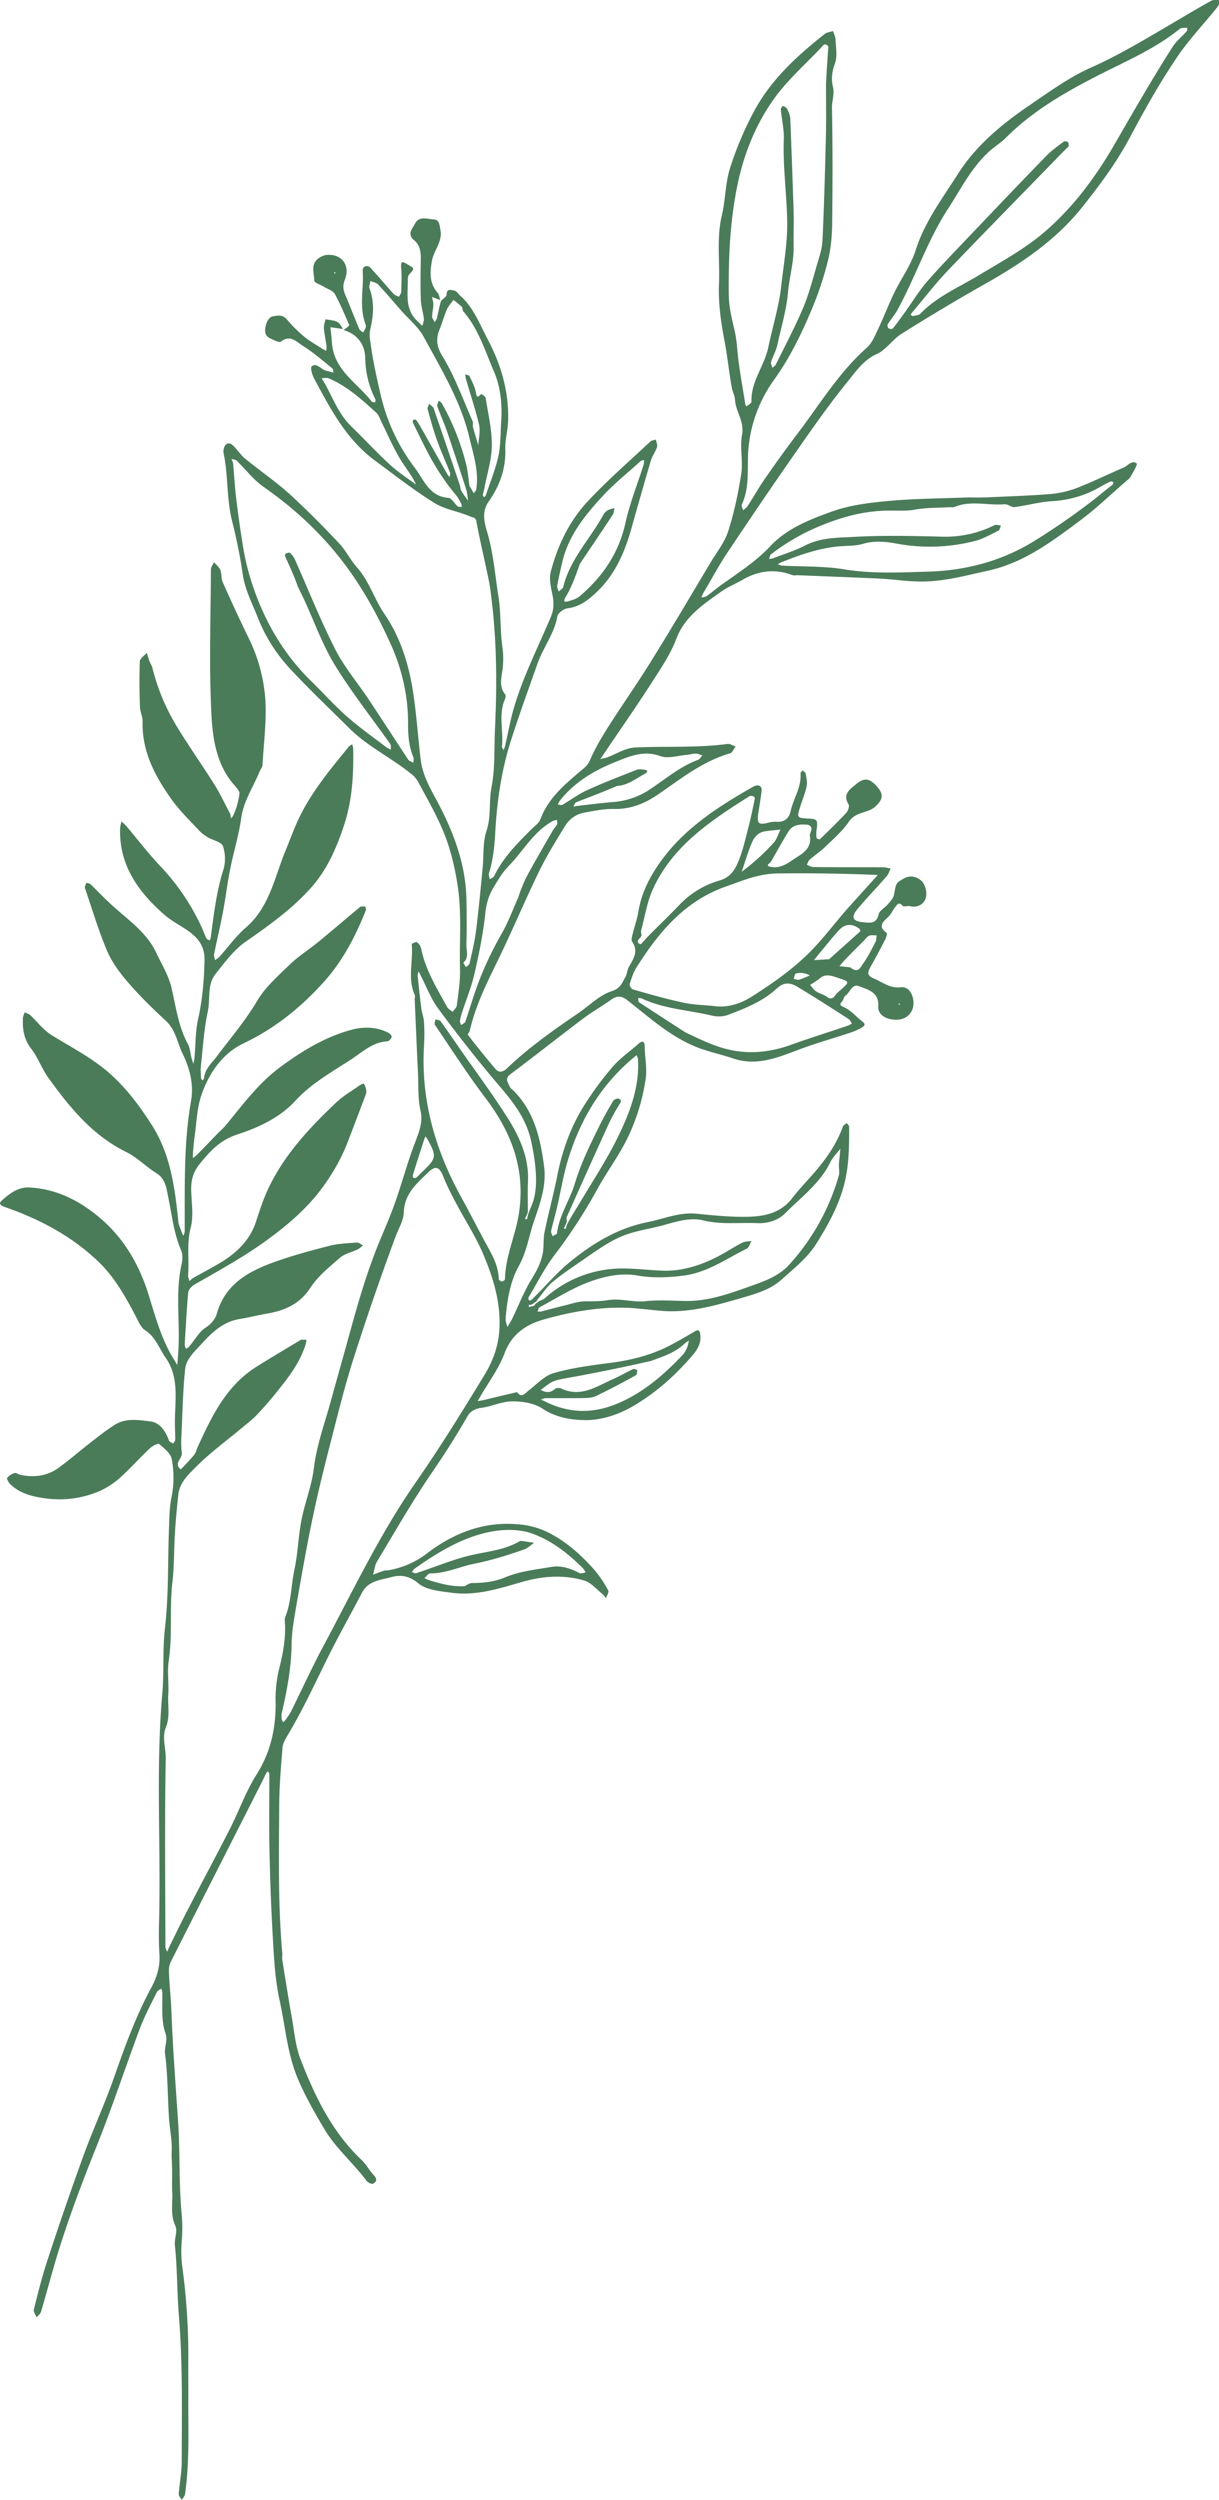 <svg viewBox="9.028 9.636 43.206 88.607" xmlns="http://www.w3.org/2000/svg"><defs><clipPath id="a"><path d="M9.023 9.605h43.211v88.797H9.024Zm0 0"/></clipPath></defs><g clip-path="url(#a)"><path fill="#4a7c59" d="M21.191 21.297c-.066-.086-.117-.207-.207-.25-.125-.063-.28-.067-.418-.094-.023.106-.066.215-.058.317.02.214.066.43.094.648.007.05-.008.102-.012.152-.04-.02-.082-.039-.121-.062-.227-.149-.465-.278-.672-.45a5.147 5.147 0 0 1-.602-.601c-.156-.191-.36-.133-.523-.102-.098.02-.2.196-.223.317-.039.156-.054.355.14.45.13.058.333.171.395.124.332-.266.559.012.774.145.37.23.707.527 1.047.8.035.028.03.102.047.153-.055-.016-.11-.028-.16-.043-.051-.016-.11-.024-.157-.043-.152-.067-.297-.27-.46-.137-.055.047.019.309.093.445.578 1.067 1.125 2.137 2.156 2.899.688.508 1.36 1.035 2.086 1.488.406.254.871.305 1.293.492.098.047.18.012.211.18.129.691.293 1.371.434 2.059.062.3.093.613.129.921.16 1.434.164 2.875.097 4.313-.035.7.008 1.414-.12 2.09-.106.527-.009 1.058-.184 1.582-.137.41-.09.879-.137 1.324-.07.734-.14 1.469-.23 2.2-.051.394-.145.777-.231 1.167-.012.051-.082.09-.129.133-.031-.059-.098-.152-.09-.16.215-.191.094-.438.106-.649.015-.52.011-1.035.003-1.55-.019-1.313-.48-2.489-1.093-3.621-.239-.438-.469-.864-.532-1.391-.085-.715-.136-1.434-.234-2.145-.14-1.054-.426-2.09-1.05-3.003-.36-.528-.54-1.168-.981-1.66-.227-.258-.383-.583-.617-.833a33.087 33.087 0 0 0-1.739-1.734c-.503-.457-1.066-.84-1.593-1.27-.164-.132-.278-.324-.43-.468-.156-.14-.285-.086-.336.117a.425.425 0 0 0 0 .172c.164.793.098 1.601.3 2.398.153.606.282 1.235.372 1.856.078.55.324 1.02.52 1.511a5.767 5.767 0 0 0 1.093 1.782c.695.757 1.445 1.464 2.176 2.191.64.637 1.46 1.023 2.156 1.586a.983.983 0 0 1 .266.289c.316.594.66 1.18.914 1.805.242.593.39 1.218.492 1.867.156 1 .059 2 .086 3 .012.422-.062.848-.113 1.27-.012.081-.098.152-.149.226-.062-.055-.148-.094-.187-.164-.371-.668-.774-1.32-.93-2.086a.383.383 0 0 0-.148-.219c-.028-.023-.188.051-.184.074.059.594-.156 1.208.106 1.793.02.047 0 .114 0 .172.039.871.074 1.742.117 2.614.02.445-.012.882.093 1.336.106.457-.132.91-.289 1.355-.222.621-.394 1.254-.613 1.871-.156.45-.348.89-.531 1.328-.445 1.07-.77 2.176-1.074 3.29-.227.824-.461 1.648-.688 2.472-.215.773-.492 1.531-.59 2.34-.074.617-.316 1.21-.437 1.824-.113.574-.125 1.168-.246 1.738-.125.567-.11 1.157-.328 1.703-.04.098-.008.227-.008.34.008.52-.086 1.016-.215 1.516a4.426 4.426 0 0 0-.121 1.156c.012.934-.172 1.785-.684 2.59-.375.598-.613 1.277-.933 1.906-.473.934-.973 1.856-1.453 2.79-.239.452-.461.917-.688 1.378-.035.063-.055.13-.086.195-.023-.058-.062-.12-.062-.18-.004-2.218-.028-4.437.011-6.66.008-.37-.136-.769 0-1.1.164-.4.067-.778.09-1.165.028-.402-.043-.812.016-1.207.14-.922.023-1.852.129-2.766.07-.597.054-1.195.093-1.793.028-.441.07-.886.118-1.328.043-.43.363-.722.632-.992.508-.508 1.098-.937 1.649-1.398.172-.145.351-.282.508-.446.254-.27.5-.55.73-.843.406-.504.797-1.016.996-1.657.067-.218-.015-.148-.11-.156-.019-.004-.042-.012-.058 0-.52.313-1.043.621-1.558.945-1.082.668-1.598 1.758-2.102 2.852-.043.094-.062.207-.129.285-.144.18-.308.34-.469.512-.273-.207.063-.383.036-.586-.036-.246-.02-.496-.008-.746.035-.75.047-1.504.129-2.25.023-.227.203-.465.367-.64.441-.47.855-.99 1.55-1.106.321-.051.637-.133.954-.188.644-.11 1.183-.332 1.57-.93.266-.406.672-.734 1.047-1.058.168-.145.414-.191.621-.293.07-.031.129-.094.192-.14-.07-.036-.149-.106-.215-.102-.328.023-.668.035-.985.117-.652.168-1.308.344-1.945.574-.922.332-1.75.785-2.043 1.848-.043.152-.187.347-.387.472-.238.157-.39.442-.582.668-.031.04-.078.063-.12.09-.016-.05-.044-.101-.044-.152.04-.617.067-1.23.125-1.848.008-.097.117-.218.215-.277.887-.508 1.781-.996 2.61-1.605.742-.543 1.425-1.133 1.964-1.88.344-.48.64-.988.852-1.542.223-.575.445-1.157.66-1.735a.32.32 0 0 0 0-.172.554.554 0 0 0-.074-.187c-.008-.012-.102.02-.14.05-.286.2-.587.376-.837.61-.918.871-1.781 1.785-2.351 2.93-.207.41-.352.851-.493 1.289-.21.648-.66 1.086-1.214 1.433-.332.203-.684.383-1.024.575-.047.027-.082.07-.12.109-.02-.066-.056-.137-.052-.207.043-.559-.054-1.113.09-1.68.11-.414.035-.875.02-1.312-.012-.367.066-.668.312-.969.375-.46.719-.836 1.348-1.04.73-.237 1.484-.589 2.031-1.183.582-.636 1.328-1.039 2.027-1.5.368-.246.735-.586 1.235-.609.058-.004.148-.102.152-.16.004-.051-.082-.13-.144-.156-.422-.207-.883-.204-1.305-.086-.922.254-1.73.746-2.5 1.316-.777.574-1.332 1.336-1.934 2.066-.086.102-.183.184-.277.278-.238.25-.477.496-.715.738-.05.055-.113.098-.172.148.004-.078 0-.156.008-.238.016-.164.027-.332.05-.496.075-.504.083-1.031.247-1.508.266-.77.738-1.468 1.488-1.828 1.125-.535 2.055-1.289 2.871-2.203.657-.734 1.098-1.594 1.461-2.496.02-.043-.004-.102-.008-.156-.066.008-.152-.012-.195.023-.484.403-.96.813-1.45 1.215-.339.281-.718.516-1.034.82-.418.407-.875.805-1.164 1.297-.41.696-.93 1.301-1.407 1.938-.183.25-.433.445-.468.785-.004.035-.035.062-.055.094-.02-.032-.055-.059-.055-.086-.004-.153-.02-.309 0-.461.07-.637.106-1.282.243-1.91.093-.442-.032-.938.27-1.317.323-.406.648-.855 1.065-1.144.825-.575 1.637-1.153 2.31-1.903.57-.633.905-1.394 1.175-2.207.3-.898.348-1.808.332-2.734 0-.05-.024-.102-.035-.156-.043.027-.094.047-.121.082-.332.414-.676.82-.989 1.257-.261.36-.507.743-.707 1.137-.218.426-.375.88-.558 1.32-.383.942-.563 1.981-1.395 2.7-.347.3-.625.687-.933 1.031-.043.05-.106.086-.16.125-.012-.074-.047-.152-.032-.215.102-.512.227-1.02.32-1.531.094-.5.153-1.008.254-1.504.118-.598.305-1.188.387-1.79.086-.605.422-1.089.645-1.632.03-.082.101-.156.109-.238.043-.79.152-1.582.098-2.363a5.872 5.872 0 0 0-.617-2.204 61.428 61.428 0 0 1-.895-1.93c-.055-.124-.027-.292-.082-.425-.043-.102-.145-.184-.223-.273-.039.085-.11.175-.11.261-.007 1.719-.07 3.45.02 5.164.047.856.184 1.762.805 2.469.082.094.2.223.188.316-.04.262-.106.528-.223.766-.11.211-.082-.016-.105-.059-.184-.343-.352-.703-.555-1.03-.422-.673-.88-1.321-1.293-1.993a7.464 7.464 0 0 1-.91-2.148c-.02-.086-.075-.16-.106-.243-.035-.093-.058-.191-.094-.293-.085.102-.242.2-.246.305-.02.531-.015 1.067.004 1.602.004.18.098.355.094.53-.027 1.071.45 1.954 1.043 2.782.285.395.64.735.973 1.094.086.09.195.164.3.23.184.106.485.164.532.309.09.258.097.59.011.848-.246.785-.336 1.59-.445 2.398-.004.035-.023.066-.035.098-.04-.024-.102-.04-.117-.078-.063-.125-.11-.262-.168-.391a7.977 7.977 0 0 0-1.457-2.156c-.434-.457-.817-.961-1.223-1.442-.05-.054-.11-.101-.164-.156-.016.09-.047.176-.047.266-.035 1.304.656 2.246 1.578 3.054.285.246.64.407.938.641.3.234.484.527.476.95-.015.706-.07 1.398-.226 2.09-.102.448-.086.921-.13 1.386-.003.07-.026.14-.042.21l-.07-.234c-.036-.156-.047-.332-.121-.468-.336-.625-.426-1.32-.583-2-.097-.422-.34-.813-.527-1.211-.363-.793-1.094-1.242-1.695-1.817-.223-.207-.43-.43-.645-.636-.039-.036-.101-.036-.152-.051-.016.062-.063.136-.047.187.258.754.484 1.52.797 2.254.187.422.484.809.793 1.16.398.457.84.883 1.285 1.297.34.317.395.754.578 1.14.27.552.41 1.118.305 1.704-.266 1.531-.215 3.078-.223 4.617 0 .05-.031.102-.047.153-.02-.047-.047-.086-.062-.137-.04-.114-.098-.235-.113-.352-.125-1.187-.27-2.37-.922-3.406-.438-.688-.91-1.332-1.551-1.895-.633-.546-1.352-.906-2.04-1.336-.284-.18-.491-.468-.745-.703-.047-.047-.13-.062-.192-.09-.02.063-.058.13-.062.2-.016.386.031.75.293 1.086.25.32.383.73.625 1.054.75 1.036 1.55 2.02 2.742 2.606.387.191.7.52 1.07.75.336.207.36.558.422.86.133.632.195 1.277.457 1.878.063.145.051.344.012.508-.223.992-.05 2-.11 2.996-.007.188-.027.375-.039.563-.093-.165-.195-.317-.28-.48-.325-.618-.512-1.282-.716-1.946-.324-1.078-.867-2.043-1.73-2.778-.723-.617-1.55-1.046-2.527-1.093-.371-.016-.657.191-.918.418-.137.117-.188.187.074.28 1.23.43 2.375 1.036 3.32 1.95.574.559.965 1.262 1.332 1.973.082.16.164.351.305.441.371.235.492.637.719.961.507.719.332 1.531.336 2.32 0 .2.015.403.011.602 0 .043-.047.09-.074.133-.05-.035-.133-.063-.148-.11-.114-.332-.325-.632-.649-.675-.414-.051-.87-.13-1.262.113-.308.191-.593.422-.878.644-.38.293-.739.61-1.13.891-.402.29-.87.348-1.355.242-.066-.015-.144-.078-.195-.062a.562.562 0 0 0-.266.172c-.023.035.055.168.114.226.355.344.82.446 1.277.504a3.579 3.579 0 0 0 1.797-.226c.281-.11.55-.282.777-.477.387-.34.723-.727 1.098-1.078.086-.082.285-.184.324-.149.176.149.402.325.445.524.09.453.082.945-.011 1.387-.075.375-.07.738-.086 1.105-.043 1.172-.008 2.352-.141 3.508-.09.777-.027 1.543-.094 2.312-.238 2.72-.043 5.442-.117 8.16-.008.372-.008.743.016 1.11.023.418-.094.8-.285 1.152-.56 1.035-.954 2.13-1.34 3.235-.328.933-.746 1.832-1.082 2.765a123.083 123.083 0 0 0-1.262 3.668c-.191.574-.336 1.16-.484 1.75-.02.078.062.184.097.278.055-.067.137-.125.16-.204.176-.597.336-1.199.512-1.796.414-1.395.93-2.75 1.469-4.098.547-1.363 1.004-2.762 1.52-4.137.167-.445.394-.867.605-1.297.027-.054.105-.082.16-.12.012.054.031.105.031.155.012.485-.05.973.117 1.446.082.234-.05.46-.02.71.099.747.09 1.5.138 2.247.023.406.117.812.097 1.215-.008.242.016.472.016.71 0 .25-.008.5.004.747.02.386-.07.78.105 1.164.098.218-.039.46-.011.707.085.8.074 1.613.136 2.418.145 1.746.11 3.492.106 5.238 0 .387-.078.773-.106 1.16-.004.063.07.137.11.207.039-.07.101-.133.113-.203.16-1.11.113-2.223.117-3.34.004-.476-.004-.957 0-1.433a23.29 23.29 0 0 0-.215-3.297 4.376 4.376 0 0 1-.02-.88 5.777 5.777 0 0 0 0-.972c-.105-1.101-.054-2.203-.128-3.3-.09-1.31-.188-2.614-.238-3.926-.016-.457-.075-.926-.086-1.387 0-.11.011-.227.058-.32 1.086-2.153 2.18-4.301 3.27-6.454.039-.082.074-.16.117-.238.012-.031.039-.055.062-.078.016.031.047.063.051.094.004.113 0 .226 0 .344 0 .761-.012 1.53.004 2.293a82.58 82.58 0 0 0 .117 3.113c.043.754.078 1.52.239 2.254.21.945.273 1.914.66 2.824.261.61.586 1.18.922 1.746.41.695 1.027 1.207 1.5 1.844.047.062.183.133.234.105.145-.074.145-.18.02-.308-.149-.16-.254-.364-.41-.516-1.055-.996-1.669-2.262-2.176-3.578-.176-.445-.22-.945-.301-1.422-.125-.695-.235-1.398-.348-2.098-.012-.074.004-.156 0-.23-.156-1.758-.12-3.524-.11-5.29.005-.671.063-1.347.118-2.019.012-.152.102-.3.184-.437.593-.992 1.062-2.051 1.585-3.078.34-.664.704-1.313 1.051-1.977.223-.418.657-.441 1.028-.543.328-.09.636-.058.964.219.286.238.766.277 1.168.332.856.121 1.676-.14 2.485-.375.742-.215 1.484-.273 2.219-.059.25.07.445.317.66.485.047.039.082.097.12.144.028-.094.114-.215.079-.273a4.046 4.046 0 0 0-.48-.719c-.43-.488-.915-.934-1.489-1.254a2.893 2.893 0 0 0-.945-.34c-1.317-.199-2.465.203-3.508.996-.398.309-.86.508-1.36.598-.05.012-.113 0-.163.016-.133.043-.262.093-.391.144.047-.152.059-.324.137-.46.636-1.06 1.25-2.134 1.945-3.153.45-.656.871-1.316 1.266-2.004.097-.172.265-.27.507-.3.372-.052.711-.231 1.11-.227.383.004.758.07 1.043.258.46.308 1 .398 1.484.406.567.011 1.164-.176 1.684-.473.765-.437 1.426-1.012 2.008-1.664.214-.242.449-.484.418-.86-.016-.199-.063-.234-.239-.124-.336.199-.675.398-1.027.566-.621.29-1.281.445-1.965.531-.66.086-1.332.172-1.976.36-.329.097-.598.398-.887.62-.133.102-.238.274-.403.052-.402.093-.804.187-1.199.285l-.199.035.094-.164c.293-.508.652-.977.863-1.54.234-.62.688-.991 1.375-1.187.984-.281 1.965-.453 2.98-.418.426.02.848.082 1.274.114.895.058 1.738-.168 2.586-.41.566-.169 1.152-.301 1.601-.704.438-.394.922-.777 1.227-1.265.402-.637.773-1.305.98-2.059.188-.7.188-1.394.188-2.098 0-.043-.055-.082-.082-.125-.047.04-.125.07-.14.121-.215.606-.575 1.122-.985 1.602-.266.313-.559.606-.805.93-.414.547-1.008.66-1.617.668-.594.011-1.195-.051-1.789-.11-.605-.058-1.145.184-1.715.297-1.078.215-1.969.762-2.793 1.438-.41.336-.758.746-1.137 1.125-.066.066-.132.136-.203.203-.02.012-.074.02-.078.012-.015-.032-.035-.082-.023-.102.312-.52.586-1.074.957-1.55a18.54 18.54 0 0 0 1.496-2.313c.328-.594.738-1.145 1.039-1.75.324-.657.54-1.352.656-2.09.07-.414-.023-.797-.027-1.192 0-.226-.11-.203-.246-.078-.29.258-.625.489-.875.778-.36.414-.684.855-.98 1.316-.505.781-.821 1.652-1 2.57-.133.668-.313 1.325-.45 1.993-.047.234-.02.484-.058.722-.06.34-.211.633-.395.93-.277.453-.469.953-.7 1.43-.05.097-.109.183-.163.277-.024-.098-.07-.2-.063-.293.051-.648.156-1.305.469-1.871.293-.531.367-1.117.562-1.664.215-.61.418-1.223.332-1.867-.128-.973-.34-1.922-1.062-2.66-.05-.055-.129-.098-.156-.165-.059-.144-.192-.28.027-.441.852-.637 1.684-1.297 2.531-1.937.328-.25.692-.458 1.028-.696.215-.156.379-.152.593.02.782.613 1.528 1.293 2.47 1.664.413.16.85.25 1.273.394.859.29 1.625-.054 2.402-.343.586-.215 1.184-.383 1.77-.579.136-.046.265-.105.386-.175.074-.043.156-.106.031-.203-.218-.168-.406-.399-.652-.512-.18-.082-.164-.106-.066-.227.043-.054.05-.148.101-.183.164-.11.239-.434.477-.344.32.125.726.21.691.723-.015.254.203.421.504.46.332.047.598-.085.703-.351.102-.25.016-.61-.183-.742a.356.356 0 0 0-.207-.051c-.38.059-.653-.172-.965-.305-.25-.105-.238-.207-.13-.406.184-.324.356-.652.528-.984.035-.07.074-.211.051-.227-.328-.234-.133-.394.059-.574.101-.098.16-.242.25-.356.062-.078.125-.183.25-.035.039.047.183-.004.273.016.273.066.492-.086.55-.285.056-.176-.007-.473-.136-.598-.14-.14-.387-.246-.648-.094-.262.157-.262.133-.34.57-.024.13-.14.247-.235.356-.097.117-.28.207-.308.332-.074.363-.336.309-.567.285-.355-.035-.417-.175-.195-.453.336-.402.703-.781 1.047-1.176.066-.074.094-.183.137-.273-.086-.016-.176-.043-.27-.043-.824-.004-1.648 0-2.469-.008-.074 0-.152-.05-.23-.082.035-.062.055-.14.105-.183.165-.145.352-.27.512-.418.297-.29.625-.567.86-.907.152-.226.34-.289.558-.359.133-.043.274-.094.38-.184.28-.246.304-.433.116-.668-.281-.343-.48-.394-.785-.136-.21.175-.492.351-.266.718.04.063-.02.227-.082.297-.3.32-.617.63-.933.934-.012.016-.113-.02-.117-.035a1 1 0 0 1-.004-.285c.05-.36.031-.395-.278-.41-.421-.024-.425-.024-.296-.434.074-.238.175-.473.222-.711.031-.14-.008-.297-.031-.445-.008-.047-.078-.082-.117-.121-.024.039-.07.078-.067.113.035.492-.257.89-.355 1.351-.05.227-.219.383-.492.36a.917.917 0 0 0-.274.027c-.367.098-.433.043-.375-.34.04-.254.082-.504.114-.758.035-.265-.184-.238-.29-.175-1.175.668-2.32 1.394-3.156 2.48-.441.57-.804 1.219-.922 1.965-.039.25-.129.484-.187.727-.024.105-.078.253-.031.324.238.347.039.613-.118.898-.058.106-.062.242-.12.352-.118.199-.169.402-.485.504-.43.136-.785.504-1.172.77-.879.6-1.75 1.21-2.523 1.948-.145.141-.293.196-.43.036a35.376 35.376 0 0 1-.973-1.204c-.02-.023.059-.105.07-.164.235-1.035.747-1.949 1.192-2.898.43-.91.824-1.84 1.266-2.746.273-.559.605-1.09.93-1.621a1 1 0 0 1 .671-.45c.344-.062.692-.136 1.035-.128.618.011 1.11-.192 1.621-.547.786-.543 1.555-1.153 2.508-1.426.082-.023.13-.16.196-.242-.098-.032-.196-.102-.286-.09-1.09.144-2.187.074-3.28.125-.337.016-.665.23-.997.355-.074.024-.156.036-.234.055.039-.055.078-.105.113-.164.555-.824 1.125-1.637 1.66-2.469.336-.523.7-1.05.922-1.629.305-.8.957-1.218 1.59-1.672.226-.164.5-.27.746-.414.57-.332 1.164-.406 1.789-.168.05.016.113 0 .172 0 .96.04 1.922.075 2.883.118.468.023.937.097 1.406.105.848.02 1.656-.207 2.477-.387 1.25-.277 2.242-1.023 3.23-1.761.582-.43 1.105-.938 1.656-1.414.059-.051.125-.098.16-.164.086-.153.243-.43.211-.454-.172-.136-.304.067-.457.137-.55.238-1.093.504-1.652.723a3.515 3.515 0 0 1-.941.219c-.766.062-1.536.085-2.305.12-.25.012-.496-.003-.746.005-.91.035-1.824.039-2.727.125-.644.058-1.312.14-1.918.351-.804.285-1.636.602-2.238 1.242-.516.551-1.133.942-1.73 1.371-.18.125-.348.274-.524.399-.05.039-.129.039-.195.055.023-.055.047-.114.074-.165.273-.46.527-.937.82-1.382.723-1.082 1.45-2.16 2.192-3.227.675-.969 1.343-1.945 2.086-2.863.293-.36.57-.781 1.054-.996.325-.149.547-.508.86-.707a72.327 72.327 0 0 1 2.851-1.707c1.328-.743 2.594-1.578 3.551-2.774.617-.773 1.21-1.57 1.684-2.453.496-.93 1.007-1.855 1.59-2.726.425-.672.996-1.266 1.507-1.899.063-.082.102-.18.149-.277-.117.011-.254-.024-.348.027-.469.258-.926.535-1.387.805-.937.547-1.86 1.11-2.855 1.554-.797.352-1.52.883-2.242 1.375-.961.657-1.868 1.415-2.489 2.399-.547.863-1.18 1.691-1.5 2.703-.168.531-.515 1.008-.765 1.52-.207.43-.375.878-.582 1.308-.106.227-.211.48-.39.637-.997.883-1.673 2.02-2.466 3.058a43.33 43.33 0 0 0-1.18 1.637c-.203.293-.374.61-.574.91-.039.059-.105.102-.16.153-.015-.067-.07-.153-.047-.203.29-.618.184-1.274.23-1.918a4.92 4.92 0 0 1 .903-2.489c.582-.808 1.004-1.687 1.379-2.59.223-.539.406-1.101.547-1.668.098-.406.137-.84.144-1.261.016-1.375.02-2.758-.007-4.133-.004-.254.101-.496.03-.77-.062-.254-.026-.535.079-.816.09-.254.027-.57.016-.855-.004-.094-.059-.192-.09-.286-.098.036-.219.047-.297.11-.984.777-1.906 1.625-2.504 2.742-.34.637-.625 1.312-.844 2-.172.535-.16 1.117-.289 1.664-.195.805-.074 1.617-.105 2.422-.032.703.07 1.394.203 2.09.101.531.152 1.082.254 1.625.027.14.101.273.11.414.023.422.339.77.25 1.246-.083.445.038.926-.028 1.375-.106.687-.25 1.383-.465 2.047-.129.398-.41.746-.629 1.113-.687 1.152-1.367 2.309-2.074 3.445-.492.797-1.031 1.563-1.535 2.352-.246.39-.485.793-.668 1.219-.075.164-.164.23-.29.336-.581.492-1.175.98-1.456 1.734-.047.133-.188.23-.297.336-.512.512-1.024 1.016-1.344 1.684-.023.05-.102.074-.156.113-.012-.074-.047-.153-.028-.215.16-.512.203-1.04.23-1.57.067-1.086.231-2.157.571-3.203.29-.899.61-1.782.922-2.665.2-.57.594-1.05.7-1.668.019-.117.234-.27.37-.285.434-.054.743-.308 1.028-.578.648-.613.988-1.402 1.226-2.246.227-.8.453-1.61.692-2.41.05-.168.164-.316.218-.48.024-.075-.023-.176-.043-.266-.066.023-.148.027-.195.07-.746.7-1.52 1.371-2.215 2.117-.656.7-1.07 1.567-1.312 2.493-.07.253.004.558.058.828.059.28.051.527-.066.797-.445 1.058-.973 2.09-1.297 3.195-.133.445-.21.906-.316 1.36-.012.05-.035.1-.055.148-.02-.047-.063-.094-.055-.137.059-.559-.136-1.133.11-1.68.02-.047.027-.133 0-.164-.22-.273-.13-.597-.09-.87a3.093 3.093 0 0 0-.008-.829c-.082-.59-.043-1.2-.14-1.785-.118-.75-.176-1.508-.391-2.246-.102-.34-.215-.73.05-1.102.391-.558.614-1.18.587-1.883-.008-.332.097-.668.101-1.004.023-1.015-.25-1.964-.723-2.855-.285-.54-.5-1.129-.972-1.55-.074-.063-.133-.169-.211-.18-.098-.02-.281-.094-.278.152 0 .058-.109.12-.195.21-.066.22-.098.415-.144.602-.012.055-.051.102-.078.153-.032-.067-.094-.133-.094-.2 0-.14.043-.28.043-.421.004-.09-.028-.18-.047-.274.098.04.195.074.293.113-.028-.082-.035-.191-.086-.25-.3-.34-.285-.714-.211-1.132.062-.38.375-.668.305-1.09-.032-.176-.036-.375-.23-.387-.227-.012-.528-.137-.673.148-.086.165-.297.368-.035.586.238.196.246.473.238.758-.007.461-.015.922.004 1.38.008.214.082.429.106.64.008.086-.035.176-.051.262-.066-.063-.133-.13-.2-.192-.429-.422-.312-.96-.316-1.476 0-.051.012-.114.043-.153.2-.219.2-.215-.054-.36-.133-.073-.25-.171-.227.114.027.285.008.574.004.86-.004.058-.055.117-.082.175-.063-.031-.14-.054-.188-.101-.273-.305-.539-.621-.816-.922-.11-.125-.293-.063-.281.097.047.633-.14 1.282.105 1.907a.187.187 0 0 1 0 .113c-.02.059-.058.113-.09.172-.046-.043-.113-.074-.136-.125-.16-.375-.305-.754-.461-1.129-.09-.203-.149-.363-.051-.613.207-.524-.121-.934-.648-.883a.597.597 0 0 0-.29.125c-.285.21-.148.523-.144.789.004.078.242.148.371.23.125.075.293.125.356.239.195.36.355.734.511 1.105.008.024-.105.098-.195.176.484.144.75.508.762.988.011.524.125 1 .359 1.461.012.027-.004.074-.004.11-.043-.008-.101.003-.121-.02-.516-.672-1.355-1.121-1.414-2.102-.012-.18-.035-.359-.055-.539.157.02.305.043.453.063m6.778 34.508c.039-.016.078-.04.113-.114.18-.21.328-.453.54-.625.362-.3.757-.558 1.144-.828.5-.343.996-.707 1.582-.886.394-.125.804-.184 1.199-.293.465-.13.945-.282 1.41-.168.64.156 1.273.07 1.906.097.375.016.742-.093.996-.351.563-.57 1.23-1.055 1.594-1.801.086-.18.238-.324.36-.484-.016.183-.036.367-.051.546-.008.137.031.278-.004.403a7.893 7.893 0 0 1-1.766 3.168c-.351.383-.828.562-1.304.73-.782.281-1.56.567-2.41.547-.458-.012-.923-.039-1.376.008-.453.047-.882-.113-1.343-.035-.235.039-.508.039-.762.039-.266-.004-.531.094-.793.156-.262.063-.516.133-.774.2-.046.011-.097.007-.148.011.02-.05.027-.125.059-.148.562-.301 1.105-.649 1.699-.88.558-.214 1.18-.359 1.777-.253.555.093 1.07.074 1.633.004.855-.11 1.52-.598 2.246-.957.082-.04.113-.18.168-.27-.113.016-.234.012-.328.059-.332.172-.64.383-.98.547-.567.28-1.196.464-1.805.445-.473-.012-.961-.078-1.446-.078a4.097 4.097 0 0 0-2.773 1.062c-.062.055-.168.059-.25.145-.039.015-.078.039-.117.113l-.184.047c-.008-.023-.011-.05-.02-.074.075-.004.141-.012.208-.082m1.148-2.754-.035.144-.074-.023c.035-.059.07-.121.11-.238 0-.055-.02-.121 0-.168.484-1.082.968-2.164 1.46-3.243a6.76 6.76 0 0 1 .379-.703c.055-.097.152-.183-.008-.246-.047-.015-.164.035-.191.086-.172.29-.34.586-.488.887-.332.668-.653 1.328-.872 2.05-.18.59-.554 1.118-.628 1.75-.008.04-.102.067-.157.102-.02-.062-.062-.129-.05-.187.062-.278.144-.551.207-.828.136-.579.226-1.164.402-1.727.433-1.402 1.164-2.625 2.305-3.578.039-.031.078-.066.12-.094.016.05.04.102.044.153.058 1.011-.309 1.921-.735 2.792-.379.77-.851 1.485-1.289 2.223-.156.266-.332.524-.5.848m-1.379-.344-.031.145c-.023-.008-.05-.012-.074-.024a.936.936 0 0 0 .105-.238c0-.36-.011-.727.004-1.09.035-.852-.305-1.586-.742-2.273-.496-.782-1.043-1.52-1.574-2.278-.258-.37-.512-.746-.778-1.113-.03-.047-.125-.05-.187-.07-.008.066-.047.152-.02.191.59.871 1.157 1.754 1.79 2.59.937 1.238 1.44 2.558 1.18 4.152-.13.766-.47 1.485-.485 2.274 0 .03-.074.082-.113.082-.036 0-.106-.059-.106-.086-.016-.567-.332-1.012-.578-1.485-.25-.472-.496-.945-.75-1.41-.93-1.687-1.445-3.476-1.32-5.422.015-.27.015-.535-.004-.804-.008-.16-.075-.317-.094-.477-.05-.383-.09-.766-.129-1.148-.004-.051.02-.106.031-.16.028.05.055.101.078.152.204.394.36.824.622 1.172a49.6 49.6 0 0 0 2.187 2.765c.508.59.945 1.172 1.11 1.957.148.696.245 1.47.085 2.036-.039.171-.136.335-.207.562m-4.707.805c.106-.301.297-.598.309-.903.02-.664.46-1.027.87-1.425.247-.235.384-.2.513.113.191.476.437.93.687 1.379.27.476.559.957.766 1.46.328.79.578 1.587.558 2.481-.015.664-.214 1.223-.53 1.742-.782 1.29-1.579 2.575-2.438 3.813-1.27 1.824-2.215 3.824-3.258 5.77-.41.765-.77 1.554-1.156 2.335-.055.114-.13.215-.204.317-.02.031-.05.054-.078.082-.02-.031-.05-.063-.054-.094-.008-.074-.02-.156 0-.23.183-.801.34-1.61.347-2.438.004-.348.055-.7.114-1.047.144-.855.296-1.71.457-2.562.105-.547.222-1.098.343-1.64.145-.626.301-1.255.461-1.876.25-.965.485-1.937.785-2.89a99.4 99.4 0 0 1 1.508-4.387M41.004 20.84c-.11.148-.211.297-.332.437-.02.028-.117.024-.145-.004-.035-.023-.054-.113-.035-.144.106-.168.238-.32.336-.492.652-1.18 1.067-2.477 1.809-3.61.453-.703.828-1.46 1.46-2.03.192-.173.419-.31.598-.493.86-.856 1.883-1.48 2.946-2.035 1.082-.578 2.238-1.028 3.207-1.813.035-.031.101-.027.156-.035.035-.004.074.008.11.008-.009.039 0 .09-.028.117-.16.184-.36.34-.492.543-.73 1.145-1.403 2.32-2.082 3.496-.64 1.098-1.387 2.121-2.356 2.98-.738.66-1.593 1.118-2.426 1.622-.71.43-1.488.754-2.078 1.363-.05.059-.164.066-.25.086-.027.008-.062-.02-.097-.035.015-.028.023-.059.043-.078.43-.508.84-1.043 1.3-1.524 1.329-1.387 2.676-2.754 4.012-4.133l.164-.164c.028-.027.07-.05.078-.082.008-.05.008-.12-.023-.148-.027-.027-.113-.04-.149-.016-.203.156-.421.305-.597.485-.86.882-1.711 1.777-2.559 2.668-.57.601-1.152 1.195-1.699 1.82-.305.36-.547.77-.871 1.21m-21.418 9.59c.078.16.156.317.23.477.356.774.641 1.582 1.082 2.305.594.969 1.309 1.867 1.965 2.8.032.048.012.13.016.196-.055-.031-.117-.055-.168-.094-.465-.355-.945-.695-1.387-1.082-.437-.386-.828-.824-1.246-1.234-1.062-1.035-1.754-2.281-2.183-3.688a8.595 8.595 0 0 1-.243-1.043 40.418 40.418 0 0 1-.242-1.68c-.055-.437-.082-.886-.12-1.323-.009-.06-.04-.11-.06-.165.063.024.149.028.192.07.316.31.59.673.941.919.934.652 1.766 1.39 2.5 2.265.844 1.008 1.473 2.121 2.008 3.301.406.899.625 1.852.621 2.84-.004.406.031.805.188 1.184.023.058 0 .128 0 .195-.063-.04-.149-.063-.184-.113-.465-.707-.926-1.418-1.39-2.118-.399-.601-.876-1.16-1.2-1.8-.527-1.036-.957-2.125-1.433-3.192a.67.67 0 0 0-.164-.215c-.024-.023-.102 0-.149.02-.02.012-.039.074-.027.098.144.324.3.644.453 1.078m18.719-17.797c0 .613.011 1.222-.004 1.832-.031 1.23-.063 2.457-.121 3.683-.012.301-.114.598-.2.887-.148.512-.285 1.031-.488 1.52-.293.683-.64 1.34-.969 2.008-.023.042-.078.074-.12.109-.016-.067-.063-.149-.044-.207.063-.203.176-.395.22-.594.132-.621.32-1.219.378-1.863.047-.54.211-1.074.2-1.63-.005-.417.011-.839 0-1.26a459.133 459.133 0 0 0-.118-3.278c-.004-.121-.062-.242-.117-.352-.024-.05-.102-.074-.149-.105-.027.043-.074.09-.07.133.031.347.117.695.106 1.043-.036.968.101 1.933.12 2.898.016.8-.132 1.582-.218 2.371-.086.723-.305 1.406-.45 2.11-.136.671-.628 1.222-.597 1.937 0 .023-.039.063-.066.082-.035.031-.082.055-.121.082-.012-.031-.036-.066-.036-.098-.078-.484-.164-.968-.23-1.453-.055-.383-.059-.773-.148-1.144-.094-.41-.196-.809-.204-1.235-.015-1.363.043-2.707.336-4.05.235-1.063.645-2.047 1.262-2.914.477-.672 1.117-1.227 1.684-1.832.039-.043.082-.098.129-.106.035-.004.117.059.117.082-.028.406-.059.816-.082 1.344m1.836 28.015-1.055 1.168c-.516.586-.98 1.227-1.55 1.754-.556.52-1.192.961-1.833 1.371-.39.25-.848.418-1.34.356-.367-.043-.738-.043-1.097-.121-.61-.13-1.211-.301-1.809-.473-.05-.016-.125-.14-.11-.191.063-.203.13-.41.239-.586.793-1.254 1.719-2.367 3.187-2.875.332-.117.664-.25 1.004-.34.262-.07.54-.113.809-.117a64.267 64.267 0 0 1 3.555.054m7.75-13.375a24.888 24.888 0 0 1-2.176 1.52c-1.192.742-2.477 1.07-3.84 1.105-.977.028-1.957.079-2.938-.085-.718-.118-1.457-.09-2.19-.13-.048-.003-.099-.03-.153-.046.039-.024.078-.051.117-.067.7-.28 1.406-.53 2.172-.578.254-.015.5-.008.765-.09.348-.101.762-.074 1.133-.004a6.43 6.43 0 0 0 2.809-.09c.289-.074.55-.23.824-.363.05-.023.063-.12.09-.187-.078 0-.164-.04-.227-.008a3.918 3.918 0 0 1-1.898.406c-1.05-.027-2.106-.05-3.156.012-.547.027-1.121.027-1.649.297-.36.187-.754.308-1.133.453-.046.02-.105.02-.156.031.024-.054.028-.129.063-.16a7.48 7.48 0 0 1 1.71-.996c.794-.332 1.602-.555 2.462-.559.312-.004.648.02.933-.035.41-.074.817-.062 1.219-.086.058-.004.121.012.172-.004.586-.25 1.195-.05 1.789-.101.113-.012.242.113.355.101.446-.058.89-.187 1.34-.21.625-.04 1.2-.212 1.734-.528a3.82 3.82 0 0 1 .333-.172c.023-.012.066.02.101.028-.012.027-.012.066-.027.082-.172.136-.344.27-.578.464m-22.22-.402c-.038-.254-.058-.508-.116-.758a8.679 8.679 0 0 0-.856-2.164c-.027-.05-.082-.078-.12-.117-.017.066-.067.148-.052.203.106.3.243.59.344.89.234.688.461 1.376.684 2.071.039.125.043.258.066.387-.082-.113-.172-.227-.242-.348-.035-.062-.031-.14-.055-.21-.304-.907-.613-1.81-.926-2.716-.023-.062-.105-.109-.16-.16-.02.063-.07.137-.054.188.105.375.207.754.34 1.12.136.384.308.755.456 1.134.016.043-.011.105-.02.16-.03-.043-.065-.086-.089-.13-.308-.542-.613-1.085-.918-1.624a3.23 3.23 0 0 0-.172-.274c-.015-.02-.09-.023-.105-.003-.02.023-.024.078-.008.109l.398.808c.317.63.68 1.227 1.141 1.766.066.082.113.18.164.277.016.036.02.079.031.122-.05-.004-.12.007-.152-.02-.117-.098-.215-.293-.332-.3-.676-.052-.867-.641-1.18-1.055a6.798 6.798 0 0 1-1.218-2.598c-.133-.582-.266-1.16-.348-1.758-.027-.18-.063-.375-.024-.543.118-.496.16-.976-.023-1.469-.027-.074.02-.18.031-.265.09.039.207.058.274.125.277.297.543.61.812.918.274.312.61.582.801.933.625 1.153 1.316 2.282 1.621 3.575.14.597.348 1.207.242 1.847-.008.043-.054.082-.09.125-.035-.058-.058-.125-.144-.246m7.637 19.348a383.94 383.94 0 0 1-1.63-1.059c-.03-.023-.023-.101-.034-.152.043.004.085 0 .125.015.789.372 1.664.414 2.496.61.175.043.39.039.558-.024.617-.234 1.242-.48 1.73-.933.266-.25.497-.211.739-.063.613.367 1.219.758 1.82 1.145.047.035.075.101.11.156-.043.023-.086.055-.133.07-.688.235-1.383.45-2.063.696-.785.277-1.582.336-2.379.101-.441-.129-.859-.332-1.34-.562m-1.32-3.387c-.093.094-.234.285-.265.27-.243-.122.082-.223.039-.356a.287.287 0 0 1 0-.172c.125-.465.199-.949.39-1.386.7-1.567 2.067-2.465 3.446-3.336.035-.024.105 0 .152.015.02.012.035.07.027.098-.066.316-.129.633-.21.945-.114.43-.204.871-.376 1.278-.125.285-.273.546-.675.66a3.155 3.155 0 0 0-1.414.867c-.348.363-.707.707-1.114 1.117M25.5 65.855c-.43.024-.832-.082-1.234-.203-.067-.02-.13-.054-.196-.078.067-.062.137-.172.203-.172.559.004 1.051-.242 1.582-.347.598-.118 1.172-.301 1.743-.5.132-.043.242-.157.363-.239-.156-.023-.313-.046-.465-.066-.02-.004-.035.004-.05.012-.493.289-1.044.351-1.59.465-.708.148-1.383.441-2.07.664-.048.015-.102-.02-.157-.032.027-.043.047-.093.086-.12.836-.587 1.707-1.126 2.723-1.317.453-.086.972-.09 1.402.05.703.239 1.305.704 1.836 1.235.047.043.074.106.11.16-.071.008-.161.051-.216.024-.316-.164-.644-.278-.996-.22-.55.095-1.12.153-1.625.364-.394.164-.77.207-1.18.207-.074 0-.144.035-.269.113m-.863-44.613c.078-.219.144-.437.234-.648.055-.117.152-.219.23-.328.102.082.208.16.297.25.036.03.016.109.047.148.547.633.785 1.434 1.106 2.176.219.52.281 1.148.242 1.719-.027.402-.016.82-.094 1.214-.101.48-.297.946-.449 1.415-.008.03-.043.05-.063.074-.019-.032-.05-.063-.046-.09.015-.086.05-.172.062-.262.094-.496.254-.992.258-1.488.004-.559-.133-1.121-.219-1.68-.008-.055-.148-.144-.16-.137-.098.082-.148.172-.187-.054-.032-.203-.141-.399-.227-.586-.016-.035-.098-.04-.148-.059.007.051.003.102.02.149.155.547.339 1.086.468 1.636.055.227-.016.48-.028.727-.062-.211-.128-.422-.187-.637-.016-.074.012-.16-.016-.222-.336-.758-.617-1.555-1.043-2.258-.226-.36-.285-.64-.097-1.059m4.941 8.383c.39-.582.785-1.16 1.168-1.746.043-.063.043-.156.063-.234-.075.023-.16.03-.235.074a.42.42 0 0 0-.16.16c-.465.855-1.184 1.574-1.422 2.558-.015.063-.105.11-.16.165-.02-.067-.062-.137-.055-.2.051-.28.114-.562.18-.84.215-.933.797-1.652 1.418-2.328.418-.457.906-.843 1.367-1.261.028-.024.078-.02.117-.032-.004.051-.004.106-.015.153-.219.695-.492 1.37-.649 2.078-.234 1.07-.808 1.902-1.617 2.594-.105.09-.25.136-.387.172-.054.015-.257.093-.113-.145.203-.332.336-.7.5-1.168m-2.183 11.828c-.192.422-.348.856-.575 1.254-.36.633-.672 1.285-.914 1.973-.136.383-.25.777-.383 1.164-.015.05-.101.086-.156.125-.012-.055-.043-.11-.035-.157.012-.105.047-.207.078-.308.149-.457.332-.902.438-1.367.16-.707.308-1.418.382-2.137.036-.363.137-.668.32-.96.153-.25.305-.505.505-.708.52-.531.879-1.215 1.554-1.59.047-.027.11-.035.16-.05 0 .058.024.12 0 .167-.039.082-.113.149-.156.227-.293.508-.59 1.016-.87 1.531a4.74 4.74 0 0 0-.348.836m4.707 16.418c.418-.156.847-.289 1.183-.605.047-.043.106-.078.16-.118-.02.082-.027.164-.058.235-.047.101-.09.203-.164.277-.637.668-1.309 1.266-2.176 1.664-.934.426-1.809.43-2.707-.02a.798.798 0 0 0-.145-.058c.051-.02.102-.05.149-.055.46-.004.922.004 1.379-.004.144-.003.304-.011.425-.07.48-.23.95-.48 1.418-.738.04-.02.04-.117.051-.184-.047-.015-.113-.054-.148-.035-.242.113-.473.25-.715.356-.582.261-1.145.66-1.836.332-.063-.028-.176-.024-.219.015-.168.153-.328.13-.504.035.133-.097.258-.207.399-.28.125-.063.273-.09.41-.118a64.136 64.136 0 0 0 3.098-.629m-1.204-20.379c.395-.023.688-.277 1.02-.449.023-.016.039-.055.062-.082-.035-.016-.062-.043-.097-.043-.094-.008-.203-.031-.285 0-.59.234-1.188.46-1.766.727-.305.14-.582.347-.875.52-.039.019-.102-.009-.156-.013.02-.043.035-.086.062-.125.52-.672 1.242-1.093 2-1.394.473-.188.98-.414 1.563-.2.27.102.625-.015.941-.042.106-.008.215-.047.324-.043.079 0 .157.039.235.062-.055.055-.098.133-.164.16-.668.246-1.196.723-1.782 1.098a2.727 2.727 0 0 1-1.27.398c-.401.036-.804.086-1.206.133-.05.004-.102.02-.152.028.03-.051.05-.137.101-.157.457-.18.922-.351 1.445-.578m-7.12-10.68c-.31-.23-.637-.437-.919-.699-.476-.433-.914-.914-1.379-1.363-.437-.426-.648-.988-.93-1.508-.038-.066-.085-.137-.124-.203.09 0 .191-.023.265.012.649.277 1.164.75 1.676 1.215.098.09.137.246.203.37.203.415.387.837.621 1.235.184.313.426.594.586.942M37.672 38.87c.238.102.039.266.062.395.063.39-.187.578-.464.754-.274.171-.52.398-.887.347-.278-.039-.059-.137-.028-.191.204-.356.403-.715.618-1.067.129-.207.336-.28.699-.238m.746 4.762-.54.035c.099-.125.196-.246.298-.367.203-.242.394-.492.613-.719.2-.21.45-.21.688-.035.027.016.054.086.046.094-.347.316-.699.625-1.105.992m-3.102-3.098c.121-.351.223-.707.368-1.047.082-.187.226-.351.453-.386.183-.028.37-.043.554-.063-.078.16-.129.344-.242.469a7.889 7.889 0 0 1-1.133 1.027m3.848 3.387c-.125-.012-.254-.027-.383-.04.082-.093.157-.19.246-.28.2-.207.403-.407.606-.61.066-.066.125-.156.203-.191.074-.031.176-.008.266-.012-.016.078-.008.168-.043.234-.141.27-.274.543-.45.782-.074.097-.156.355-.445.117m-1.09.402c.211-.199.442-.097.66-.027.414.133.41.14.09.426a1.089 1.089 0 0 0-.199.203c-.09.12-.172.129-.297.035-.11-.078-.258-.11-.371-.184-.086-.054-.145-.152-.215-.234.09-.055.184-.11.332-.219M23.95 51.211c-.054.055-.105.113-.164.16-.023.02-.086.024-.105.012-.02-.02-.028-.074-.016-.11.129-.421.266-.843.402-1.265l.04-.098c.023.035.054.067.074.106.336.62.324.668-.23 1.195m13.78-7c-.128.05-.253.113-.386.148-.055.016-.125-.02-.188-.035.028-.062.04-.176.078-.183a.63.63 0 0 1 .496.07m3.157.973c.015.027.031.046.043.07-.032-.004-.067-.008-.043-.07m-19.98-25.836c-.016-.024-.032-.043-.044-.067.032 0 .067.004.043.067Zm0 0"/></g></svg>
